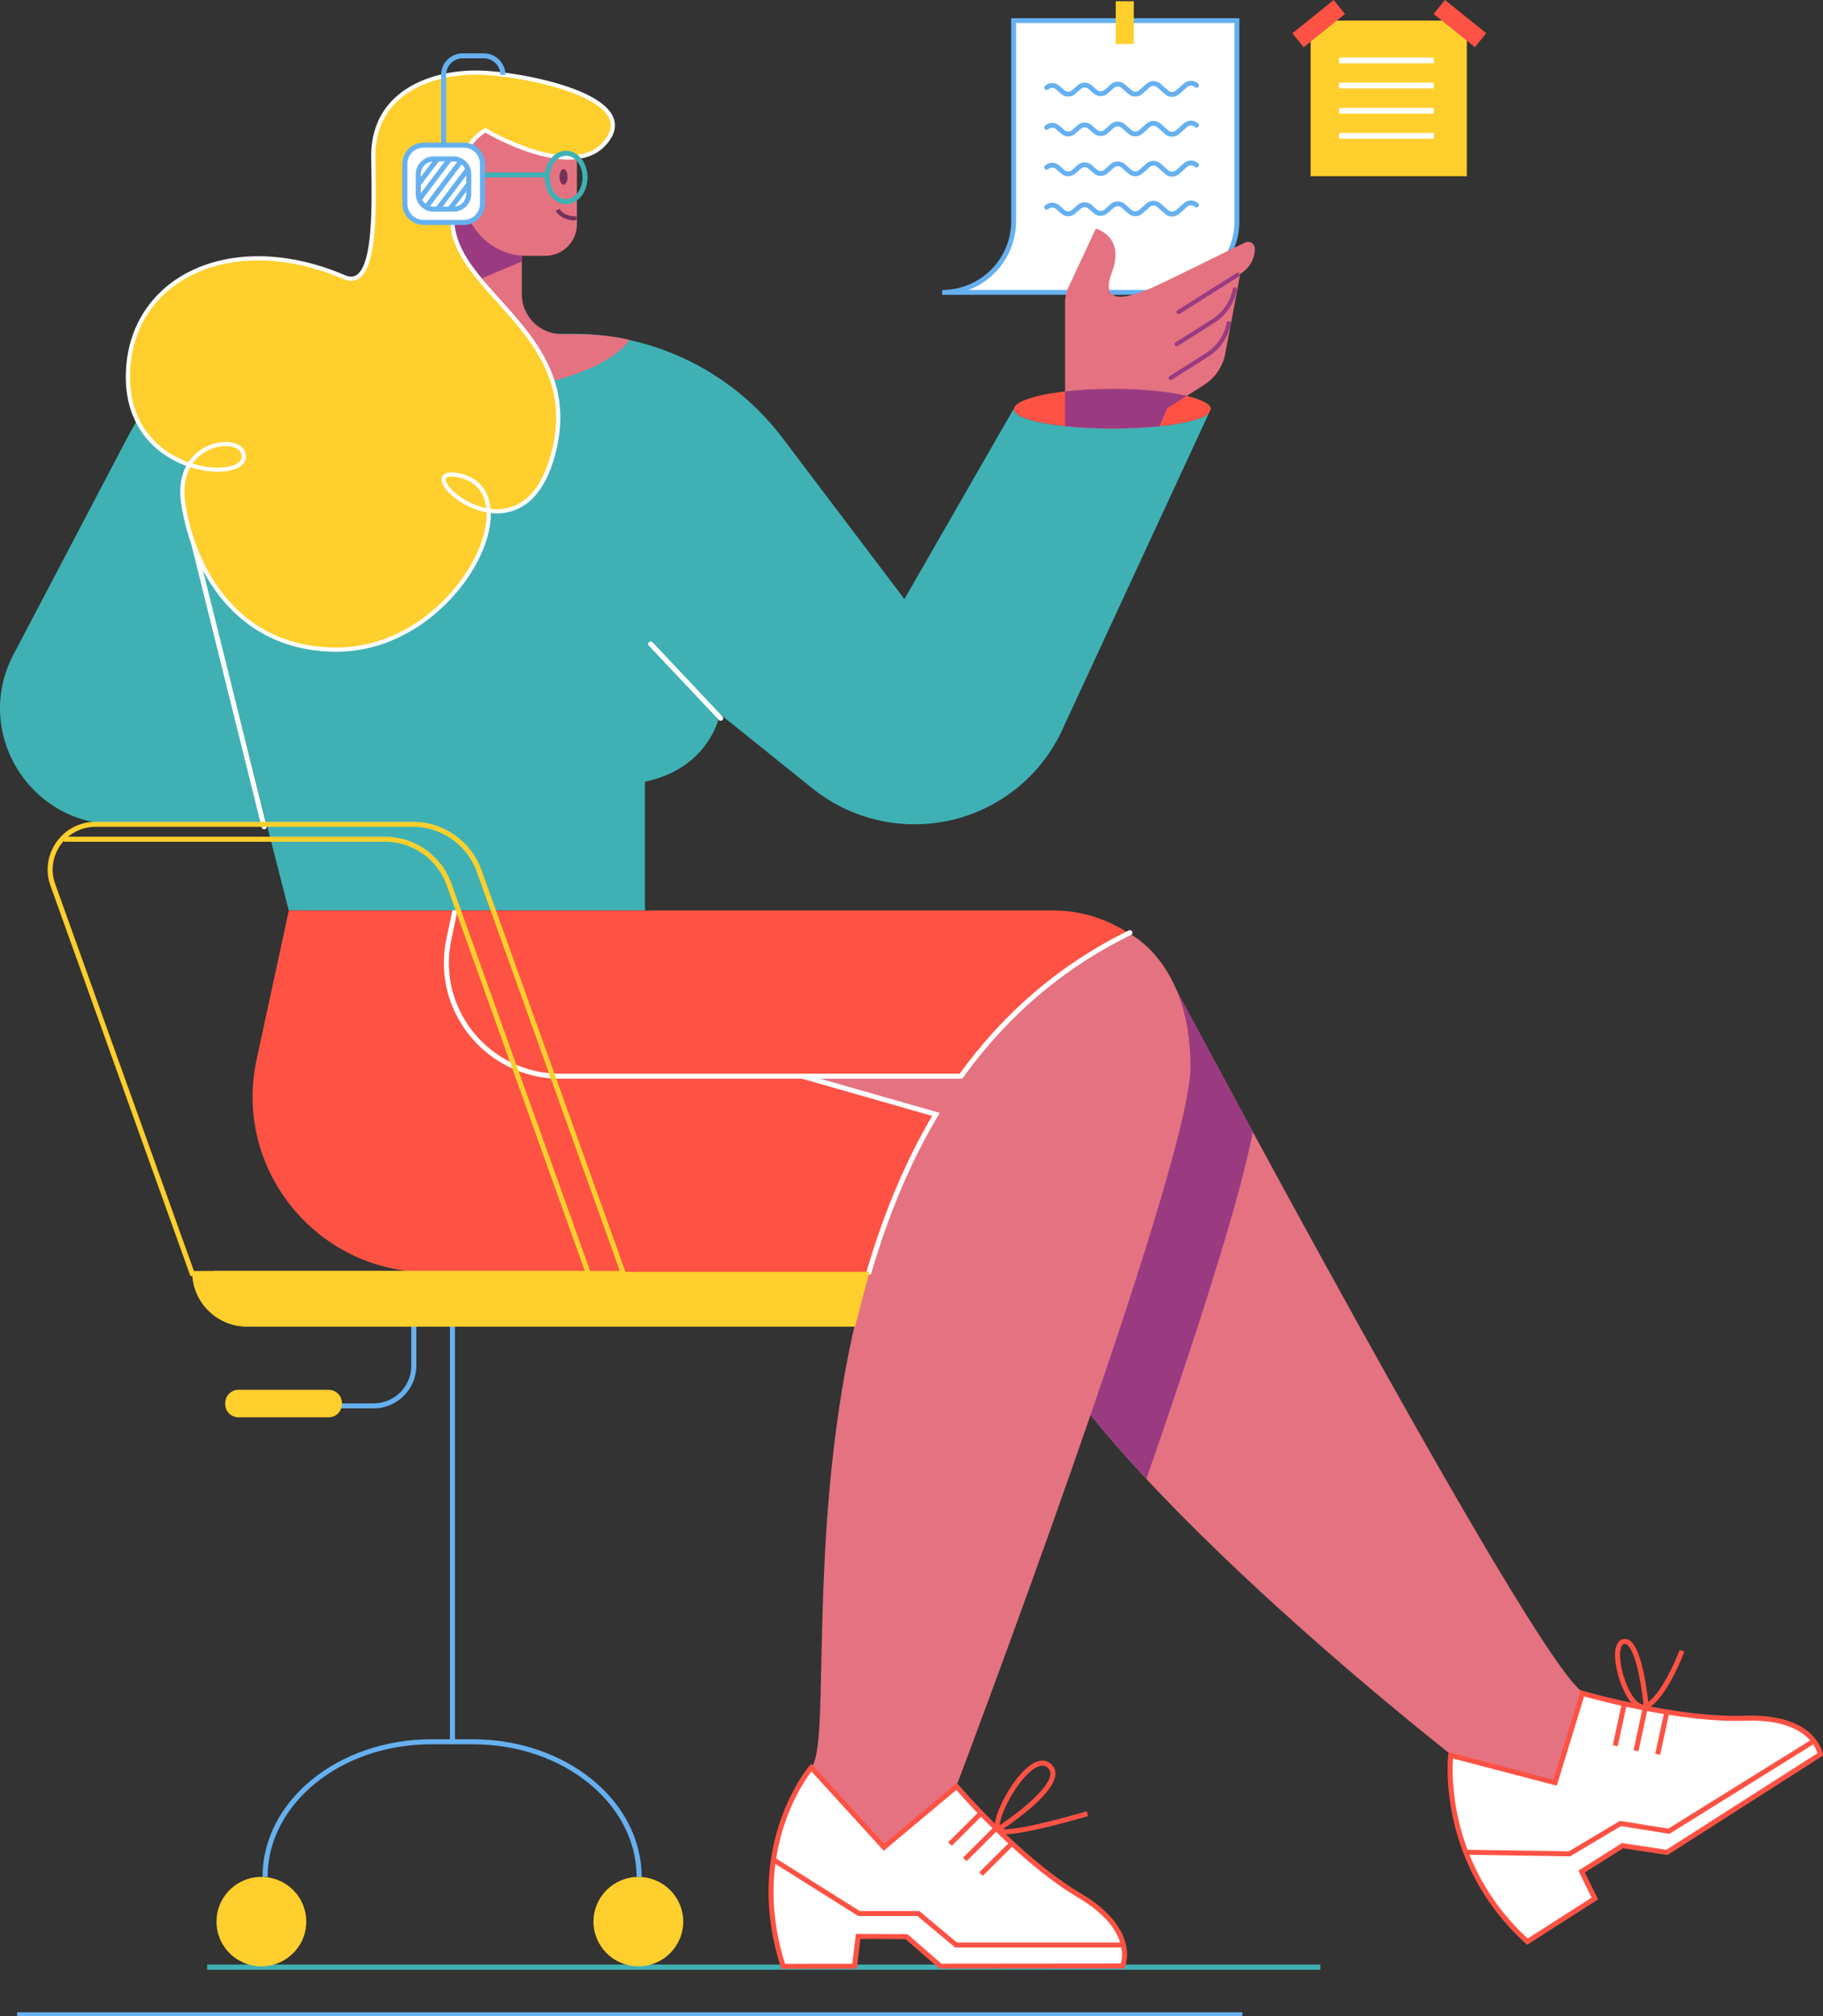<svg width="435" height="481" fill="none" xmlns="http://www.w3.org/2000/svg"><rect width="100%" height="100%" fill="#333333" stroke="none"/><path fill-rule="evenodd" clip-rule="evenodd" d="M49.434 468.667h265.608v1.233H49.434v-1.233Z" fill="#3FB1B5"/><path fill-rule="evenodd" clip-rule="evenodd" d="M296.443 481H4.083v-.954h292.36V481Z" fill="#66B0F0"/><path d="M295.153 4.92v47.85c0 9.371-7.645 16.983-17.056 16.983h-53.281c9.411 0 17.056-7.589 17.056-16.983V4.92h53.281Z" fill="#fff"/><path fill-rule="evenodd" clip-rule="evenodd" d="M241.291 4.343h54.442V52.77c0 9.69-7.904 17.561-17.636 17.561h-53.281v-1.157c9.091 0 16.475-7.33 16.475-16.404V4.343Zm-10.165 64.832h46.971c9.09 0 16.475-7.353 16.475-16.404V5.5h-52.119v47.27c0 7.496-4.707 13.88-11.327 16.405Z" fill="#66B0F0"/><path d="M270.545.294h-4.299v10.204h4.299V.294Z" fill="#FFCF2D"/><path d="M279.654 23.109a2.54 2.54 0 0 1-1.696-.671l-1.789-1.574c-.558-.486-1.302-.486-1.859 0l-1.696 1.504c-1 .88-2.394.88-3.416 0l-1.557-1.365c-.558-.486-1.301-.486-1.859 0l-1.441 1.273c-.999.879-2.393.879-3.415 0l-1.185-1.041c-.558-.486-1.302-.486-1.859 0l-1.278 1.133c-.999.88-2.394.88-3.416 0l-1.185-1.041c-.558-.486-1.301-.486-1.859 0a.585.585 0 0 1-.813-.046.58.58 0 0 1 .046-.81c.999-.88 2.394-.88 3.416 0l1.185 1.041c.558.486 1.301.486 1.859 0l1.278-1.134c.999-.879 2.393-.879 3.416 0l1.185 1.042c.557.485 1.301.485 1.859 0l1.44-1.273c.999-.88 2.394-.88 3.416 0l1.557 1.365c.558.486 1.301.486 1.859 0l1.696-1.504c.999-.88 2.393-.88 3.416 0l1.789 1.573c.558.486 1.301.486 1.859 0l1.859-1.642c.999-.88 2.393-.88 3.415 0a.579.579 0 0 1 .047.81.585.585 0 0 1-.813.046c-.558-.486-1.302-.486-1.859 0l-1.859 1.643c-.558.44-1.139.67-1.743.67ZM279.654 32.617a2.54 2.54 0 0 1-1.696-.67l-1.789-1.574c-.558-.486-1.302-.486-1.859 0l-1.696 1.504c-1 .88-2.394.88-3.416 0l-1.557-1.365c-.558-.486-1.301-.486-1.859 0l-1.441 1.272c-.999.88-2.393.88-3.415 0l-1.185-1.04c-.558-.487-1.302-.487-1.859 0l-1.278 1.133c-.999.88-2.394.88-3.416 0l-1.185-1.041c-.558-.486-1.301-.486-1.859 0a.585.585 0 0 1-.813-.046.58.58 0 0 1 .046-.81c.999-.88 2.394-.88 3.416 0l1.185 1.04c.558.487 1.301.487 1.859 0l1.278-1.133c.999-.88 2.393-.88 3.416 0l1.185 1.041c.557.486 1.301.486 1.859 0l1.44-1.272c.999-.88 2.394-.88 3.416 0l1.557 1.365c.558.486 1.301.486 1.859 0l1.696-1.504c.999-.88 2.393-.88 3.416 0l1.789 1.573c.558.486 1.301.486 1.859 0l1.859-1.642c.999-.88 2.393-.88 3.415 0a.579.579 0 0 1 .047.81.585.585 0 0 1-.813.046c-.558-.486-1.302-.486-1.859 0l-1.859 1.642c-.558.463-1.139.671-1.743.671ZM279.654 42.127a2.54 2.54 0 0 1-1.696-.67l-1.789-1.574c-.558-.486-1.302-.486-1.859 0l-1.696 1.504c-1 .879-2.394.879-3.416 0l-1.557-1.365c-.558-.486-1.301-.486-1.859 0l-1.441 1.272c-.999.88-2.393.88-3.415 0l-1.185-1.041c-.558-.486-1.302-.486-1.859 0l-1.278 1.134c-.999.879-2.394.879-3.416 0l-1.185-1.041c-.558-.486-1.301-.486-1.859 0a.585.585 0 0 1-.813-.047.58.58 0 0 1 .046-.81c.999-.879 2.394-.879 3.416 0l1.185 1.042c.558.486 1.301.486 1.859 0l1.278-1.134c.999-.88 2.393-.88 3.416 0l1.185 1.041c.557.486 1.301.486 1.859 0l1.44-1.273c.999-.879 2.394-.879 3.416 0l1.557 1.366c.558.486 1.301.486 1.859 0l1.696-1.504c.999-.88 2.393-.88 3.416 0l1.789 1.573c.558.486 1.301.486 1.859 0l1.859-1.643c.999-.879 2.393-.879 3.415 0a.579.579 0 0 1 .047.81.585.585 0 0 1-.813.046c-.558-.486-1.302-.486-1.859 0l-1.859 1.643c-.558.463-1.139.671-1.743.671ZM279.654 51.66a2.54 2.54 0 0 1-1.696-.672l-1.789-1.573c-.558-.486-1.302-.486-1.859 0l-1.696 1.504c-1 .88-2.394.88-3.416 0l-1.557-1.365c-.558-.486-1.301-.486-1.859 0l-1.441 1.272c-.999.88-2.393.88-3.415 0l-1.185-1.04c-.558-.487-1.302-.487-1.859 0l-1.278 1.133c-.999.88-2.394.88-3.416 0l-1.185-1.041c-.558-.486-1.301-.486-1.859 0a.585.585 0 0 1-.813-.047.58.58 0 0 1 .046-.81c.999-.879 2.394-.879 3.416 0l1.185 1.042c.558.486 1.301.486 1.859 0l1.278-1.134c.999-.88 2.393-.88 3.416 0l1.185 1.041c.557.486 1.301.486 1.859 0l1.44-1.272c.999-.88 2.394-.88 3.416 0l1.557 1.365c.558.486 1.301.486 1.859 0l1.696-1.504c.999-.88 2.393-.88 3.416 0l1.789 1.573c.558.486 1.301.486 1.859 0l1.859-1.642c.999-.88 2.393-.88 3.415 0a.579.579 0 0 1 .047.81.585.585 0 0 1-.813.046c-.558-.486-1.302-.486-1.859 0l-1.859 1.642c-.558.44-1.139.671-1.743.671Z" fill="#66B0F0"/><path d="M350.011 4.92H312.74v37.113h37.271V4.92Z" fill="#FFCF2D"/><path d="M320.931 3.337 318.232.005l-9.841 7.938 2.699 3.332 9.841-7.938ZM351.945 11.256l2.702-3.33L344.798 0l-2.703 3.33 9.85 7.926Z" fill="#FE5244"/><path d="M342.135 13.714h-22.609v1.388h22.609v-1.388ZM342.135 19.706h-22.609v1.388h22.609v-1.388ZM342.135 25.722h-22.609v1.388h22.609v-1.388ZM342.135 31.715h-22.609v1.388h22.609v-1.388Z" fill="#fff"/><path d="M378.457 404.178c-.54-.159-.839-.239-.839-.239l-6.533 21.304-24.591-6.425c-.199-.179-.299-.278-.299-.278s-99.583-77.718-104.817-115.016c-5.214-37.297 36.497-72.685 36.497-72.685S366.83 398.27 377.837 403.74c.22.12.44.259.62.438Z" fill="#E57281"/><path d="M298.931 270.006c-3.117 16.61-14.064 50.247-25.39 82.791-16.781-18.003-30.325-36.164-32.163-49.293-3.316-23.632 12.246-46.527 24.072-60.094a105.16 105.16 0 0 1 14.063-9.488c3.097 5.788 10.268 19.196 19.418 36.084Z" fill="#9A3B82"/><path d="m434.352 418.52-36.577 23.373-10.608-1.591-9.768 6.166 3.156 6.445-16.081 10.284c-21.315-19.315-18.299-44.438-18.299-44.438l24.891 6.504 6.532-21.304s22.354 6.505 38.855 5.948c16.54-.557 17.899 8.613 17.899 8.613Z" fill="#fff"/><path fill-rule="evenodd" clip-rule="evenodd" d="m377.198 403.222.568.165-.168.573.168-.573.015.004.048.014.188.054a152.556 152.556 0 0 0 3.48.93c2.346.6 5.646 1.393 9.46 2.169 7.638 1.554 17.296 3.029 25.475 2.753 8.385-.282 13.028 1.901 15.58 4.257 1.27 1.173 2.001 2.37 2.415 3.283.206.456.334.842.411 1.118a5.762 5.762 0 0 1 .099.422l.005.028.001.009.001.003v.002l-.593.088.593-.087.056.381-37.092 23.702-10.609-1.591-9.127 5.761 3.155 6.442-16.917 10.819-.34-.308c-10.77-9.759-15.394-20.99-17.325-29.777a56.064 56.064 0 0 1-1.308-10.865c-.025-1.345.01-2.416.051-3.155a27.928 27.928 0 0 1 .083-1.073l.006-.059.002-.016v-.004l.001-.002.595.07-.595-.07.081-.681 25 6.533 6.537-21.319Zm-30.488 16.294a41.115 41.115 0 0 0-.074 3.46 54.757 54.757 0 0 0 1.28 10.632c1.87 8.511 6.318 19.356 16.622 28.84l15.244-9.749-3.158-6.448 10.411-6.572 10.605 1.591 36.031-23.024a6.495 6.495 0 0 0-.337-.904c-.357-.789-1-1.849-2.137-2.899-2.263-2.09-6.569-4.214-14.725-3.939-8.322.281-18.091-1.218-25.755-2.777a199.306 199.306 0 0 1-9.517-2.181 171.355 171.355 0 0 1-3.201-.852l-6.528 21.293-24.761-6.471Z" fill="#FE5244"/><path fill-rule="evenodd" clip-rule="evenodd" d="M393.3 406.022a81.924 81.924 0 0 0-.226-1.812 70.226 70.226 0 0 0-.959-5.504c-.436-1.971-1.002-3.959-1.722-5.402-.359-.718-.779-1.351-1.281-1.773-.521-.438-1.163-.67-1.878-.482l-.002.001h-.001c-.715.192-1.178.729-1.452 1.376-.271.637-.386 1.432-.397 2.287-.023 1.716.373 3.843 1.02 5.855.646 2.011 1.563 3.968 2.625 5.325.529.677 1.123 1.24 1.77 1.569.665.339 1.399.432 2.131.133 1.237-.505 2.401-1.662 3.432-3.007 1.045-1.363 2.011-2.996 2.832-4.556a60.318 60.318 0 0 0 2.54-5.52c.065-.161.114-.287.148-.373l.038-.099.01-.026.003-.009-.561-.21-.561-.211v.002l-.002.006-.009.023-.036.094a54.361 54.361 0 0 1-.688 1.672 58.802 58.802 0 0 1-1.944 4.097c-.805 1.53-1.735 3.098-2.722 4.386-.71.926-1.422 1.669-2.108 2.158Zm-1.145.552c-.255.029-.522-.027-.813-.175-.432-.219-.897-.635-1.37-1.24-.943-1.206-1.807-3.019-2.429-4.955-.621-1.933-.983-3.928-.963-5.476.01-.777.116-1.4.302-1.837.182-.428.411-.621.659-.688.248-.065.497-.013.798.24.32.269.652.735.98 1.392.653 1.308 1.194 3.179 1.625 5.128.429 1.939.739 3.914.942 5.407.102.746.176 1.37.225 1.807l.044.397ZM433.15 415.843l-34.81 21.642-11.553-1.851-12.125 7.216-24.682-.38.019-1.194 24.341.376 12.207-7.265 11.539 1.849 34.429-21.405.635 1.012ZM384.843 416.327l2.277-10.562 1.172.25-2.277 10.563-1.172-.251Z" fill="#FE5244"/><path fill-rule="evenodd" clip-rule="evenodd" d="m389.797 417.521 2.277-10.563 1.172.251-2.277 10.562-1.172-.25ZM394.972 418.376l2.277-10.563 1.172.251-2.277 10.563-1.172-.251Z" fill="#FE5244"/><path d="M269.426 222.704s14.643 6.803 14.643 31.748c0 24.109-55.894 171.747-55.894 171.747l-17.2 14.522-17.459-19.037c8.53-8.076-15.962-154.084 75.91-198.98Z" fill="#E57281"/><path d="m267.868 469.007-43.468.04-8.071-7.042-11.566-.06-.839 7.122-17.04.02c-9.27-28.724 6.712-47.423 6.712-47.423l17.339 19.017 17.32-14.501s15.022 17.544 29.206 25.939c14.223 8.414 10.407 16.888 10.407 16.888Z" fill="#fff"/><path fill-rule="evenodd" clip-rule="evenodd" d="m193.581 420.761 17.41 19.094 17.334-14.513.386.451-.456.387.456-.387.01.012.032.037.127.146a148.888 148.888 0 0 0 2.386 2.662 189.923 189.923 0 0 0 6.694 6.927c5.518 5.426 12.778 11.87 19.807 16.029 7.21 4.266 9.938 8.603 10.811 11.963.435 1.672.402 3.076.257 4.069-.073.496-.173.89-.258 1.164a5.543 5.543 0 0 1-.109.32l-.021.052c-.005.015-.011.027-.015.037l-.011.027-.004.008-.002.004c0 .001 0 .002-.547-.243l.547.245-.159.352-44.082.04-8.072-7.043-10.807-.056-.839 7.118-18.009.021-.134-.415c-4.68-14.502-2.988-26.491-.117-34.858 1.435-4.18 3.164-7.455 4.536-9.688a36.323 36.323 0 0 1 1.712-2.552c.214-.29.386-.511.505-.661l.138-.17.037-.045.011-.012.002-.004.001-.001.457.386-.456-.386.442-.517Zm.046 1.826a35.501 35.501 0 0 0-1.873 2.759c-1.334 2.171-3.022 5.367-4.423 9.451-2.775 8.084-4.434 19.658-.009 33.693l16.068-.019.839-7.125 12.326.064 8.069 7.04 42.82-.039a6.71 6.71 0 0 0 .205-.945c.126-.859.158-2.1-.231-3.598-.775-2.981-3.251-7.087-10.264-11.236-7.155-4.235-14.498-10.761-20.036-16.206a190.574 190.574 0 0 1-6.737-6.971 150.295 150.295 0 0 1-2.193-2.44l-17.309 14.493-17.252-18.921Z" fill="#FE5244"/><path fill-rule="evenodd" clip-rule="evenodd" d="M248.27 420.056a3.05 3.05 0 0 1 2.492.74c.738.638 1.078 1.434 1.075 2.308-.002.845-.322 1.721-.806 2.575-.966 1.706-2.705 3.523-4.545 5.165-1.851 1.651-3.85 3.166-5.383 4.266-.708.508-1.318.929-1.771 1.235.199.019.441.028.729.023.72-.011 1.627-.103 2.664-.257 2.072-.309 4.6-.856 7.06-1.453a201.477 201.477 0 0 0 6.595-1.73c.881-.246 1.608-.455 2.114-.602l.586-.172.153-.046.052-.015.173.571.172.572-.053.016-.075.022a11.13 11.13 0 0 0-.081.024l-.591.173c-.51.149-1.241.359-2.126.606a202.314 202.314 0 0 1-6.636 1.741c-2.472.599-5.041 1.157-7.166 1.473-1.061.158-2.027.258-2.822.271-.76.011-1.482-.052-1.966-.316-.659-.361-.781-1.143-.758-1.799.025-.711.228-1.588.544-2.534.637-1.903 1.785-4.23 3.165-6.37 1.375-2.132 3.015-4.131 4.657-5.334.822-.602 1.685-1.035 2.548-1.153Zm-9.713 15.371a77.543 77.543 0 0 0 1.845-1.285c1.515-1.087 3.477-2.574 5.284-4.187 1.818-1.623 3.435-3.333 4.301-4.863.434-.764.65-1.433.652-1.991.001-.528-.188-.993-.663-1.404a1.853 1.853 0 0 0-1.543-.459c-.589.081-1.265.393-2 .932-1.472 1.078-3.018 2.938-4.36 5.018-1.337 2.073-2.436 4.311-3.035 6.102-.29.866-.452 1.596-.481 2.137ZM184.266 444.189l.639-1.009 20.25 12.718h14.208l8.969 7.499h39.875v1.194h-40.311l-8.97-7.499h-14.118l-20.542-12.903ZM226.273 439.483l7.671-7.638.848.844-7.671 7.638-.848-.844Z" fill="#FE5244"/><path fill-rule="evenodd" clip-rule="evenodd" d="m229.788 443.163 7.671-7.639.848.844-7.671 7.639-.848-.844ZM233.665 446.664l7.671-7.639.848.844-7.671 7.639-.848-.844Z" fill="#FE5244"/><path d="M269.425 222.703c-34.539 16.869-52.638 48.059-62.207 80.821H102.402c-26.829 0-46.825-24.646-41.172-50.764l7.69-35.567h182.247a32.847 32.847 0 0 1 18.258 5.51Z" fill="#FE5244"/><path d="m191.596 256.798 37.735-.079-5.593 9.13-32.142-9.051Z" fill="#E57281"/><path fill-rule="evenodd" clip-rule="evenodd" d="M108.676 216.609a.597.597 0 0 1 .464.706l-1.458 6.962c-3.438 16.439 9.143 31.865 26.002 31.865h95.321c10.056-13.869 23.18-25.781 40.355-34.173a.6.6 0 0 1 .802.273.595.595 0 0 1-.274.798c-17.082 8.347-30.113 20.214-40.09 34.047l-.179.249h-95.935c-17.62 0-30.769-16.123-27.175-33.302l1.458-6.962a.6.6 0 0 1 .709-.463Z" fill="#fff"/><path fill-rule="evenodd" clip-rule="evenodd" d="M191.021 256.614a.6.6 0 0 1 .742-.409l32.489 9.284-.396.665c-6.981 11.703-12.117 24.485-15.922 37.517a.599.599 0 0 1-1.15-.333c3.754-12.86 8.804-25.501 15.647-37.128l-30.999-8.858a.597.597 0 0 1-.411-.738Z" fill="#fff"/><path d="m44.43 121.653 19.197 74.993H27.809c-20.856 0-34.28-22.06-24.611-40.46l27.507-52.376c7.791-14.82 23.193-24.109 39.993-24.109h6.493c-22.054-.02-38.215 20.668-32.762 41.952Z" fill="#3FB1B5"/><path d="M265.489 102.198c11.287 0 20.676-1.492 22.953-3.58l-35.018 75.589c-6.333 13.686-20.097 22.438-35.219 22.438-4.435 0-8.79-.755-12.905-2.208a38.773 38.773 0 0 1-11.446-6.365l-22.074-17.744s-2.198 12.87-17.879 16.153v30.673h-85l-24.472-95.521c-5.453-21.285 10.708-41.992 32.762-41.992h59.51c5.254 0 10.428.656 15.422 1.93 13.664 3.46 25.929 11.457 34.599 22.915l29.086 38.431 26.129-45.473c0 .04-.02.1-.02.14.02 2.645 10.588 4.614 23.572 4.614Z" fill="#3FB1B5"/><path fill-rule="evenodd" clip-rule="evenodd" d="M44.085 121.073a.6.6 0 0 1 .726.436l18.798 75.59a.596.596 0 0 1-.438.722.598.598 0 0 1-.725-.435l-18.798-75.59a.597.597 0 0 1 .437-.723ZM154.869 153.204a.6.6 0 0 1 .847.026l16.7 17.704a.595.595 0 0 1-.026.844.602.602 0 0 1-.847-.027l-16.701-17.704a.594.594 0 0 1 .027-.843Z" fill="#fff"/><path d="m288.963 97.503-.519 1.114c-2.278 2.109-11.667 3.581-22.953 3.581-12.985 0-23.553-1.97-23.553-4.575 0-.04 0-.1.02-.14.36-2.546 10.788-4.734 23.553-4.734 12.745 0 23.093 2.188 23.452 4.754 0-.02 0-.02 0 0Z" fill="#FE5244"/><path d="M299.429 59.31a6.868 6.868 0 0 1-.799 3.223 7.139 7.139 0 0 1-2.217 2.487l-.46.318-3.575 18.997a11.402 11.402 0 0 1-5.074 7.5l-4.895 3.102-3.875 2.467-1.798 4.277c-3.336.338-7.152.537-11.227.537-4.115 0-7.99-.199-11.366-.557v-29.46c0-1.273.279-2.526.819-3.68l6.512-13.964s7.112 1.75 3.835 10.443c-2.976 7.897 3.816 5.868 7.631 4.456 3.416-1.273 18.339-8.832 24.172-11.597a1.619 1.619 0 0 1 2.317 1.452Z" fill="#E57281"/><path fill-rule="evenodd" clip-rule="evenodd" d="M293.289 76.626c.271.05.449.31.399.58a11.856 11.856 0 0 1-5.296 7.807l-8.77 5.57a.501.501 0 0 1-.69-.152.497.497 0 0 1 .152-.686l8.77-5.57a10.86 10.86 0 0 0 4.852-7.152.5.5 0 0 1 .583-.397ZM294.727 68.57c.271.05.45.31.399.58a11.853 11.853 0 0 1-5.296 7.806l-8.77 5.57a.501.501 0 0 1-.69-.151.496.496 0 0 1 .153-.687l8.769-5.57a10.86 10.86 0 0 0 4.852-7.151.5.5 0 0 1 .583-.398ZM295.735 65.29a.497.497 0 0 1-.154.687l-14.104 8.911a.5.5 0 0 1-.689-.153.496.496 0 0 1 .154-.686l14.103-8.912a.502.502 0 0 1 .69.153Z" fill="#9A3B82"/><path d="m283.169 94.44-.779.497-3.876 2.467-1.798 4.277c-3.336.338-7.151.537-11.226.537-4.116 0-7.991-.199-11.367-.557v-8.275c3.376-.398 7.251-.617 11.367-.617 7.051-.02 13.364.636 17.679 1.67Z" fill="#9A3B82"/><path d="M150.266 81.113c-2.896 3.88-13.683 13.01-50.001 13.01-46.725 0-16.82-14.402-16.82-14.402l19.817-32.961 21.255 12.99v10.442c0 5.272 4.295 9.529 9.568 9.529h1.379c4.954-.02 10.068.199 14.802 1.392Z" fill="#E57281"/><path d="M124.498 59.729v2.665L83.426 79.7l19.817-32.96 21.255 12.989Z" fill="#9A3B82"/><path d="M125.613 61.02h4.515c4.155 0 7.531-3.36 7.531-7.498V28.478h-26.948V46.18c0 8.196 6.672 14.84 14.902 14.84Z" fill="#E57281"/><path fill-rule="evenodd" clip-rule="evenodd" d="M133.456 49.83v-.001h-.001c0-.001 0 0 0 0m0 0h.001l.005.009.031.047c.03.043.078.11.145.19.134.162.342.383.633.605.576.44 1.486.892 2.81.892a.498.498 0 1 1 0 .994c-1.573 0-2.691-.542-3.418-1.097a4.857 4.857 0 0 1-.797-.763 3.756 3.756 0 0 1-.197-.26l-.053-.08a1.42 1.42 0 0 0-.015-.023l-.004-.008-.002-.003-.001-.002.432-.25" fill="#73325A"/><path d="M134.462 44.053c.529 0 .959-.828.959-1.85 0-1.021-.43-1.85-.959-1.85-.53 0-.959.829-.959 1.85 0 1.022.429 1.85.959 1.85Z" fill="#73325A"/><path d="M115.846 31.084s22.234 13.367 29.466 1.73c6.352-10.204-21.795-15.456-31.623-15.495-10.688-.04-24.851 4.674-24.611 20.33.2 12.89.739 31.747-6.932 28.465-27.288-11.657-51.54.517-51.62 23.711-.08 23.194 26.949 25.362 27.628 19.375.7-5.968-16.78-4.595-14.423 10.901 2.337 15.496 12.765 34.87 36.577 34.87 28.766.02 47.085-37.695 29.286-41.534-13.644-2.944 13.903 23.273 22.074-3.979 8.789-29.34-22.973-38.948-23.752-56.672-.78-17.724 7.93-21.702 7.93-21.702Z" fill="#FFCF2D"/><path fill-rule="evenodd" clip-rule="evenodd" d="M97.014 21.18c4.954-3.199 11.273-4.379 16.677-4.358 4.968.02 14.517 1.351 22.042 3.963 3.753 1.303 7.074 2.948 9.057 4.96.997 1.014 1.681 2.145 1.883 3.397.204 1.26-.091 2.577-.936 3.934-1.905 3.065-4.802 4.474-8.018 4.871-3.198.395-6.731-.204-9.992-1.157-3.268-.954-6.3-2.274-8.513-3.352a60.682 60.682 0 0 1-2.64-1.367 40.77 40.77 0 0 1-.726-.41l-.013-.007a8.383 8.383 0 0 0-1.022.714c-.767.62-1.795 1.633-2.804 3.19-2.016 3.11-3.98 8.43-3.594 17.207.188 4.28 2.247 8.105 5.174 11.926 1.462 1.909 3.13 3.804 4.875 5.748l.896.997c1.462 1.624 2.959 3.287 4.404 5.012 3.485 4.16 6.702 8.723 8.485 14.114 1.787 5.404 2.123 11.61-.102 19.039-2.071 6.906-5.404 10.528-9.106 12.023-1.956.79-3.982.971-5.926.755.083 4.047-1.471 8.863-4.273 13.528-6.013 10.01-17.927 19.572-32.534 19.562-12.06 0-20.755-4.914-26.72-11.797-5.951-6.869-9.172-15.681-10.35-23.497-.573-3.763-.008-6.754 1.214-9.037-.193-.07-.387-.144-.58-.22-6.986-2.754-13.885-9.256-13.845-21.095.041-11.79 6.237-20.805 15.892-25.372 9.64-4.559 22.677-4.666 36.424 1.206.88.376 1.584.413 2.16.23.582-.182 1.106-.61 1.577-1.302.956-1.406 1.59-3.758 1.989-6.705.745-5.521.628-12.83.528-19.057l-.018-1.167c-.123-8.008 3.453-13.257 8.435-16.475ZM45.41 111.466c-1.158 2.084-1.742 4.897-1.185 8.561v.001c1.159 7.68 4.32 16.303 10.12 22.995 5.787 6.679 14.212 11.452 25.963 11.452 14.16.01 25.789-9.276 31.677-19.078 2.786-4.639 4.252-9.338 4.126-13.164a16.946 16.946 0 0 1-3.865-1.215 18.01 18.01 0 0 1-4.139-2.566c-1.12-.937-1.98-1.932-2.418-2.827-.219-.448-.351-.908-.323-1.344.029-.458.236-.863.634-1.146.377-.268.885-.398 1.482-.424.603-.026 1.34.052 2.218.241 2.32.501 4.086 1.563 5.313 3.059 1.197 1.461 1.854 3.302 2.045 5.361 1.857.23 3.775.071 5.608-.669 3.334-1.346 6.509-4.666 8.523-11.386 2.17-7.241 1.832-13.239.111-18.443-1.725-5.215-4.849-9.664-8.303-13.788-1.433-1.71-2.916-3.358-4.377-4.981l-.901-1.002c-1.745-1.945-3.436-3.865-4.924-5.808-2.973-3.882-5.177-7.904-5.378-12.486-.393-8.948 1.608-14.479 3.752-17.789 1.071-1.652 2.172-2.742 3.014-3.422.421-.34.777-.578 1.031-.732a6.116 6.116 0 0 1 .387-.215l.025-.012.008-.004.004-.002.209.452-.209-.452.241-.11.226.136-.007.011.007-.01.003.001.011.007.046.027.184.107c.162.094.401.23.709.4.616.339 1.505.812 2.595 1.343 2.183 1.064 5.16 2.359 8.355 3.292 3.201.935 6.583 1.495 9.588 1.124 2.986-.369 5.58-1.653 7.291-4.407h.001c.743-1.194.958-2.272.799-3.253-.16-.99-.709-1.942-1.611-2.858-1.815-1.843-4.954-3.427-8.672-4.717-7.417-2.575-16.856-3.89-21.717-3.909m2.35 103.389c-.206-1.797-.8-3.348-1.798-4.566-1.066-1.3-2.622-2.257-4.751-2.716-.827-.178-1.474-.241-1.963-.22-.494.022-.785.127-.945.24a.49.49 0 0 0-.217.401c-.013.2.047.482.224.844.353.722 1.099 1.612 2.162 2.501a17.017 17.017 0 0 0 3.907 2.421 15.99 15.99 0 0 0 3.381 1.095Zm-70.627-9.74c2.964.942 5.865 1.234 8.182.99 1.357-.143 2.544-.472 3.43-.988.888-.517 1.52-1.256 1.629-2.21.102-.874-.13-1.639-.623-2.249-.485-.6-1.196-1.021-2.015-1.276-1.631-.508-3.795-.393-5.872.406a10.844 10.844 0 0 0-5.17 4.129 21.943 21.943 0 0 1-.731-.274c-6.678-2.632-13.253-8.81-13.214-20.166.04-11.403 6.009-20.073 15.322-24.477 9.328-4.412 22.06-4.563 35.601 1.22 1.039.445 1.995.538 2.856.266.858-.27 1.548-.878 2.102-1.694 1.095-1.61 1.75-4.162 2.152-7.13.756-5.598.637-12.978.537-19.18l-.019-1.191c-.117-7.647 3.27-12.583 7.98-15.626 4.74-3.06 10.847-4.218 16.13-4.199m-67.731 92.777a9.853 9.853 0 0 1 4.545-3.527c1.91-.736 3.84-.813 5.214-.385.686.214 1.206.544 1.535.95.32.397.48.894.408 1.511v.002c-.061.542-.422 1.046-1.141 1.465-.722.421-1.758.723-3.03.857-2.104.221-4.772-.029-7.531-.873Z" fill="#fff"/><path fill-rule="evenodd" clip-rule="evenodd" d="M130.19 42.323h-15.901V41.13h15.901v1.193Z" fill="#3FB1B5"/><path fill-rule="evenodd" clip-rule="evenodd" d="M135.085 37.151c-2.032 0-3.916 2.169-3.916 5.172 0 3.004 1.884 5.172 3.916 5.172S139 45.327 139 42.324c0-3.004-1.883-5.172-3.915-5.172Zm-5.114 5.172c0-3.368 2.159-6.365 5.114-6.365s5.114 2.997 5.114 6.366c0 3.368-2.159 6.365-5.114 6.365s-5.114-2.997-5.114-6.365Z" fill="#3FB1B5"/><path fill-rule="evenodd" clip-rule="evenodd" d="M110.433 13.917a3.966 3.966 0 0 0-3.976 3.959v16.749h-1.198v-16.75c0-2.834 2.304-5.151 5.174-5.151h4.994c2.846 0 5.174 2.294 5.174 5.152h-1.199c0-2.195-1.787-3.959-3.975-3.959h-4.994Z" fill="#66B0F0"/><path d="M110.673 53.065h-9.609c-2.457 0-4.455-1.99-4.455-4.436v-9.568c0-2.447 1.998-4.436 4.455-4.436h9.609c2.457 0 4.455 1.99 4.455 4.436v9.568c-.02 2.447-1.998 4.436-4.455 4.436Z" fill="#fff"/><path fill-rule="evenodd" clip-rule="evenodd" d="M101.064 35.222c-2.126 0-3.856 1.722-3.856 3.839v9.568c0 2.117 1.73 3.84 3.856 3.84h9.609c2.12 0 3.836-1.718 3.855-3.843v-9.565c0-2.117-1.729-3.84-3.855-3.84h-9.609ZM96.01 39.06c0-2.776 2.266-5.033 5.054-5.033h9.609c2.788 0 5.054 2.257 5.054 5.033v9.573c-.023 2.768-2.262 5.028-5.054 5.028h-9.609c-2.788 0-5.054-2.257-5.054-5.033v-9.568Z" fill="#66B0F0"/><path d="M108.176 49.902h-4.695c-2.017 0-3.675-1.631-3.675-3.66v-4.675c0-2.009 1.638-3.66 3.675-3.66h4.695c2.017 0 3.676 1.631 3.676 3.66v4.675a3.659 3.659 0 0 1-3.676 3.66Z" fill="#fff"/><path fill-rule="evenodd" clip-rule="evenodd" d="M103.482 38.504a3.073 3.073 0 0 0-3.076 3.063v4.675a3.072 3.072 0 0 0 3.076 3.063h4.695a3.06 3.06 0 0 0 3.076-3.063v-4.675a3.073 3.073 0 0 0-3.076-3.063h-4.695Zm-4.275 3.063a4.269 4.269 0 0 1 4.275-4.257h4.695c2.346 0 4.275 1.897 4.275 4.257v4.675a4.257 4.257 0 0 1-4.275 4.257h-4.695c-2.346 0-4.275-1.896-4.275-4.257v-4.675Z" fill="#66B0F0"/><path fill-rule="evenodd" clip-rule="evenodd" d="m101.204 49.086 8.35-11.06.958.718-8.35 11.06-.958-.718ZM99.567 47.195l7.232-9.548.957.718-7.232 9.548-.957-.718ZM103.94 49.542l7.232-9.548.957.719-7.232 9.548-.957-.719ZM106.839 49.543l4.535-5.987.957.718-4.535 5.988-.957-.719ZM99.348 43.594l4.514-5.947.956.72-4.514 5.947-.956-.72ZM98.147 325.803v-10.96h1.199v10.96c0 5.621-4.584 10.185-10.228 10.185H64.427v-1.194h24.69c4.983 0 9.03-4.029 9.03-8.991ZM107.358 415.517V314.963h1.199v100.554h-1.199Z" fill="#66B0F0"/><path fill-rule="evenodd" clip-rule="evenodd" d="M102.903 416.113c-21.682 0-39.054 14.282-39.054 31.649H62.65c0-18.241 18.147-32.842 40.253-32.842h9.948c22.106 0 40.253 14.601 40.253 32.842h-1.199c0-17.367-17.371-31.649-39.054-31.649h-9.948Z" fill="#66B0F0"/><path d="M204.022 316.494H58.992c-7.271 0-13.144-5.868-13.144-13.089h161.61l-3.436 13.089ZM62.37 469.085c5.914 0 10.708-4.774 10.708-10.662 0-5.889-4.794-10.662-10.708-10.662-5.913 0-10.707 4.773-10.707 10.662 0 5.888 4.794 10.662 10.708 10.662ZM56.916 338.117H78.41a3.165 3.165 0 0 0 3.177-3.163v-.239a3.164 3.164 0 0 0-3.177-3.162H56.916a3.164 3.164 0 0 0-3.177 3.162v.239a3.165 3.165 0 0 0 3.177 3.163Z" fill="#FFCF2D"/><path fill-rule="evenodd" clip-rule="evenodd" d="M12.044 211.286c-2.656-7.429 2.867-15.238 10.793-15.238h75.65c7.366 0 13.924 4.615 16.406 11.515l.001.001 34.705 96.836H45.427l-33.383-93.114Zm1.13-.4c-2.379-6.654 2.566-13.645 9.663-13.645h75.65a16.229 16.229 0 0 1 15.278 10.725l34.133 95.24H46.272l-33.099-92.32Z" fill="#FFCF2D"/><path fill-rule="evenodd" clip-rule="evenodd" d="M15.246 199.608h76.59a16.842 16.842 0 0 1 15.866 11.138h.001l33.546 93.654H50.944v-1.194h88.605l-32.975-92.058a15.645 15.645 0 0 0-14.738-10.346h-76.59v-1.194Z" fill="#FFCF2D"/><path d="M152.325 469.085c5.913 0 10.707-4.774 10.707-10.662 0-5.889-4.794-10.662-10.707-10.662-5.914 0-10.708 4.773-10.708 10.662 0 5.888 4.794 10.662 10.708 10.662Z" fill="#FFCF2D"/></svg>